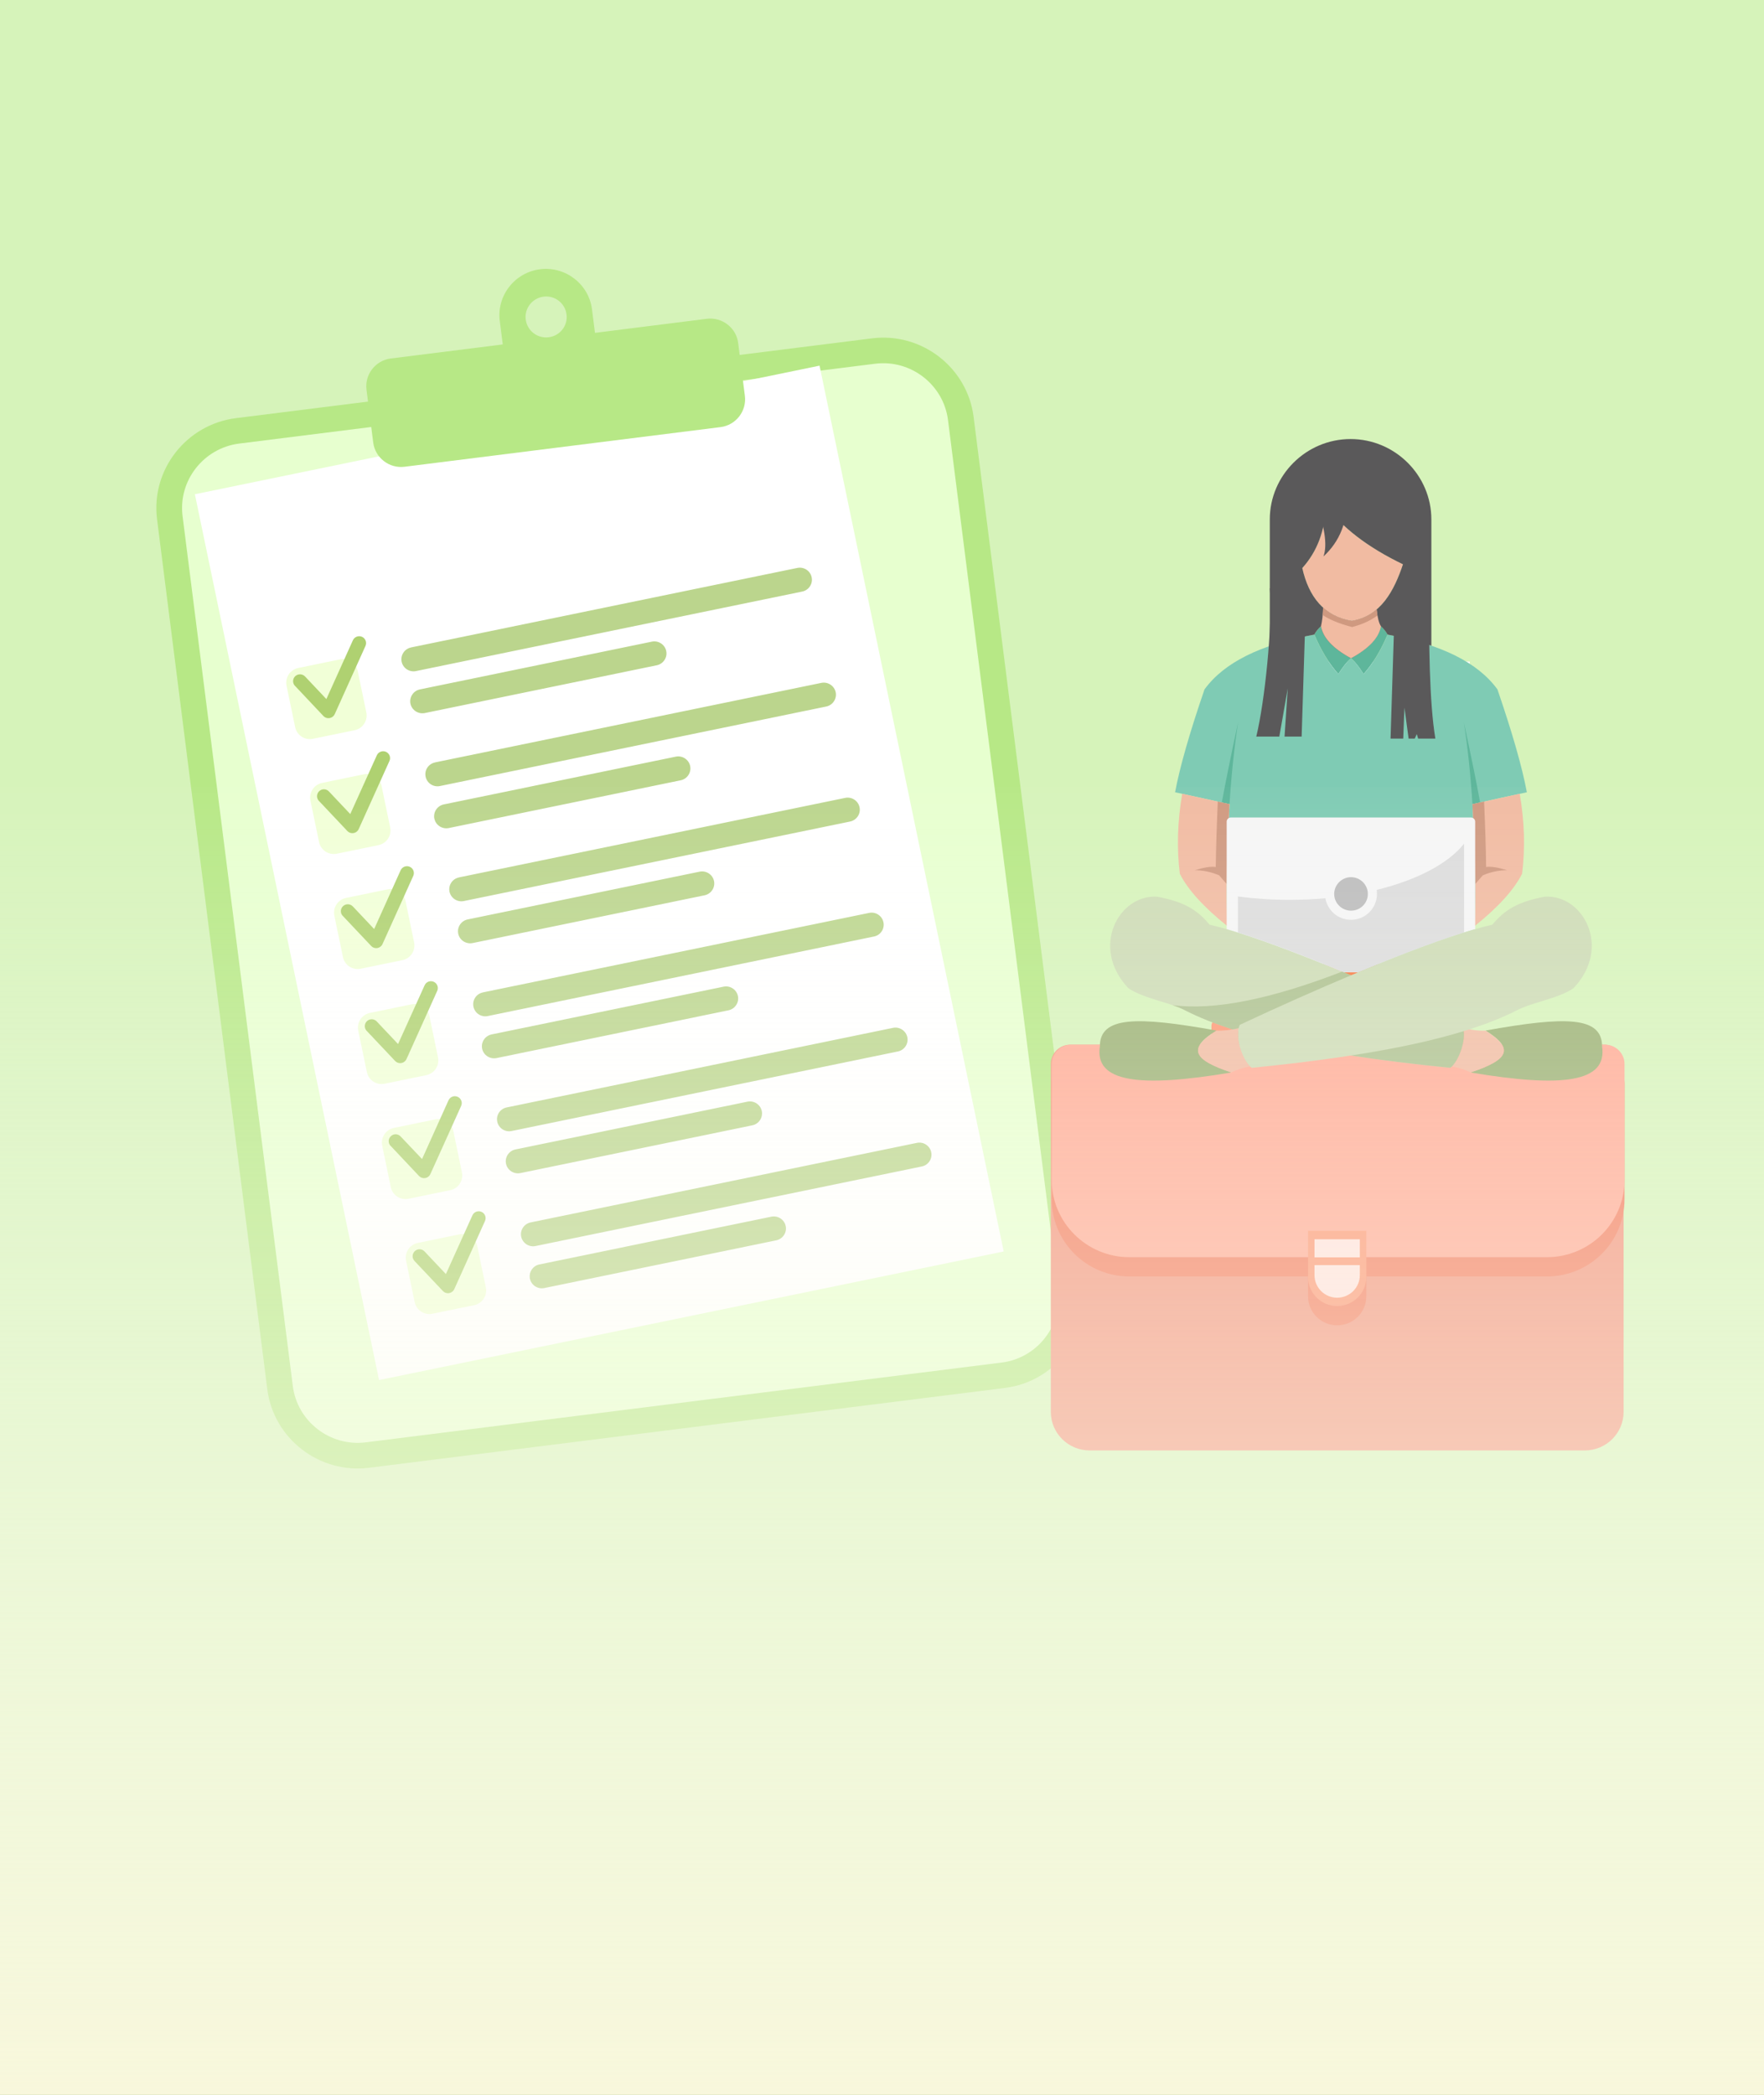 <svg width="352" height="418" viewBox="0 0 352 418" fill="none" xmlns="http://www.w3.org/2000/svg">
<rect x="0" y="0" width="352" height="418" fill="#333333" stroke="none"/>
<g clip-path="url(#clip0_2023_1193)">
<rect width="352" height="418" fill="#D6F3BA"/>
<path fill-rule="evenodd" clip-rule="evenodd" d="M223.33 288.789C278.657 288.789 329.566 289.49 369.963 290.668C468.828 242.735 434.588 149.28 399.097 96.432C349.69 22.861 232.967 -3.574 184.661 55.124C119.122 134.789 55.899 106.984 21.759 167.487C-12.381 227.989 39.467 285.986 76.723 290.668C117.12 289.49 168.029 288.789 223.343 288.789H223.33Z" fill="#D6F3BA"/>
<g clip-path="url(#clip1_2023_1193)">
<path fill-rule="evenodd" clip-rule="evenodd" d="M315.272 210.51C315.409 210.172 315.794 209.999 316.133 210.136C316.473 210.254 316.656 210.647 316.519 210.984C315.858 212.691 315.299 214.498 314.831 216.368C315.015 216.186 315.216 216.03 315.427 215.857C316.335 215.127 317.362 214.498 318.508 213.959C318.848 213.813 319.242 213.95 319.398 214.279C319.554 214.607 319.416 215.009 319.086 215.164C318.032 215.656 317.087 216.231 316.262 216.888C315.473 217.518 314.795 218.211 314.226 218.987C313.364 223.029 312.814 227.391 312.31 231.99C313.08 230.794 313.905 229.727 314.786 228.778C316.317 227.126 317.995 225.849 319.847 224.936C320.177 224.763 320.572 224.909 320.746 225.237C320.902 225.566 320.773 225.958 320.443 226.123C318.747 226.962 317.188 228.148 315.776 229.672C314.373 231.205 313.107 233.057 311.97 235.266L311.851 236.507C311.558 239.253 311.274 242.054 310.925 244.92C310.925 244.947 310.925 244.974 310.916 245.002C310.558 247.995 310.136 251.052 309.605 254.163C311.053 251.946 312.594 249.984 314.263 248.287C316.693 245.796 319.37 243.852 322.268 242.465C322.607 242.31 323.002 242.447 323.167 242.775C323.323 243.104 323.185 243.496 322.855 243.66C320.095 244.984 317.555 246.836 315.226 249.217C312.906 251.59 310.806 254.492 308.926 257.913C308.101 262.038 307.055 266.235 305.671 270.478C304.983 272.568 304.222 274.667 303.36 276.774C305.377 275.05 307.523 273.553 309.788 272.303C312.952 270.551 316.354 269.256 319.976 268.425C320.333 268.343 320.691 268.571 320.764 268.918C320.847 269.274 320.627 269.63 320.278 269.703C316.766 270.524 313.483 271.756 310.439 273.453C307.431 275.123 304.644 277.222 302.076 279.758C301.444 281.145 300.765 282.541 300.031 283.946L298.564 283.892C300.994 279.293 302.883 274.685 304.378 270.141C304.625 266.901 304.249 263.671 303.222 260.441C302.195 257.156 300.49 253.862 298.152 250.577C297.941 250.276 298.014 249.865 298.317 249.655C298.619 249.436 299.032 249.509 299.243 249.801C301.673 253.214 303.424 256.618 304.497 260.03C305.111 261.965 305.506 263.908 305.689 265.843C307.688 258.662 308.798 251.626 309.605 244.92C308.825 242.082 307.945 239.682 306.982 237.702C306.019 235.749 304.983 234.234 303.855 233.176C303.58 232.921 303.571 232.51 303.828 232.236C304.075 231.972 304.497 231.962 304.763 232.209C306.019 233.386 307.147 235.028 308.183 237.118C308.825 238.423 309.43 239.919 309.999 241.598C310.191 239.819 310.366 238.076 310.549 236.361L310.696 235.028C310.696 235.028 310.696 234.983 310.705 234.955C311.649 225.849 312.612 217.545 315.317 210.501L315.272 210.51Z" fill="white"/>
<path fill-rule="evenodd" clip-rule="evenodd" d="M159.575 239.81C160.088 246.708 161.106 247.666 167.726 248.195C161.106 248.734 160.088 249.683 159.575 256.581C159.079 249.674 158.043 248.725 151.441 248.195C158.043 247.666 159.079 246.708 159.575 239.81ZM132.707 258.014C132.973 261.691 133.523 262.202 137.054 262.494C133.523 262.777 132.982 263.279 132.707 266.965C132.432 263.288 131.891 262.777 128.352 262.494C131.882 262.202 132.432 261.691 132.707 258.014ZM144.481 229.654C144.756 233.386 145.306 233.897 148.883 234.189C145.306 234.472 144.756 234.992 144.481 238.715C144.206 234.983 143.656 234.472 140.071 234.189C143.647 233.897 144.206 233.377 144.481 229.654Z" fill="white"/>
<path fill-rule="evenodd" clip-rule="evenodd" d="M265.187 222.801C264.802 228.093 264.023 228.814 258.961 229.225C264.023 229.626 264.802 230.365 265.187 235.64C265.572 230.365 266.361 229.626 271.432 229.225C266.361 228.814 265.581 228.084 265.187 222.801ZM285.773 236.744C285.562 239.563 285.141 239.956 282.445 240.175C285.141 240.394 285.572 240.777 285.773 243.596C285.975 240.768 286.397 240.384 289.093 240.175C286.397 239.956 285.966 239.563 285.773 236.744ZM276.759 215.027C276.549 217.892 276.127 218.284 273.394 218.503C276.127 218.722 276.558 219.115 276.759 221.98C276.97 219.115 277.392 218.722 280.125 218.503C277.392 218.284 276.961 217.892 276.759 215.027Z" fill="white"/>
<path fill-rule="evenodd" clip-rule="evenodd" d="M47.075 83.438L173.993 67.515C183.897 66.265 193.03 73.318 194.277 83.173L216.275 256.764C217.522 266.628 210.443 275.707 200.531 276.948L73.63 292.88C63.718 294.121 54.594 287.076 53.338 277.212L31.34 103.622C30.083 93.767 37.172 84.688 47.075 83.438Z" fill="#B7E886"/>
<path fill-rule="evenodd" clip-rule="evenodd" d="M47.728 88.511L174.628 72.579C181.735 71.685 188.282 76.749 189.172 83.821L211.17 257.402C212.068 264.474 206.988 270.998 199.882 271.883L72.982 287.806C65.875 288.7 59.328 283.645 58.429 276.574L36.431 102.983C35.532 95.911 40.622 89.405 47.728 88.511Z" fill="#E7FFCF"/>
<path fill-rule="evenodd" clip-rule="evenodd" d="M38.887 98.622L163.54 72.963L200.284 249.719L75.639 275.378L38.887 98.622Z" fill="white"/>
<path fill-rule="evenodd" clip-rule="evenodd" d="M57.181 136.84C56.844 135.216 57.888 133.626 59.513 133.291L67.84 131.574C69.461 131.24 71.047 132.282 71.383 133.902L73.098 142.16C73.435 143.785 72.389 145.375 70.764 145.709L62.437 147.42C60.817 147.754 59.232 146.712 58.896 145.092L57.181 136.84ZM81.032 251.566C80.695 249.942 81.739 248.353 83.363 248.018L91.691 246.3C93.312 245.966 94.897 247.008 95.234 248.629L96.948 256.887C97.285 258.511 96.24 260.101 94.615 260.435L86.288 262.147C84.667 262.48 83.083 261.438 82.746 259.818L81.032 251.566ZM76.264 228.617C75.926 226.993 76.97 225.404 78.595 225.068L86.915 223.352C88.535 223.017 90.121 224.058 90.458 225.678L92.178 233.936C92.516 235.561 91.471 237.152 89.845 237.486L81.519 239.198C79.899 239.531 78.314 238.489 77.978 236.869L76.264 228.617ZM71.488 205.67C71.15 204.045 72.194 202.454 73.819 202.119L82.145 200.403C83.766 200.068 85.352 201.11 85.688 202.731L87.403 210.989C87.74 212.613 86.695 214.203 85.07 214.537L76.749 216.249C75.13 216.582 73.546 215.541 73.208 213.922L71.488 205.67ZM66.718 182.719C66.381 181.095 67.425 179.506 69.049 179.171L77.376 177.454C78.998 177.119 80.583 178.161 80.92 179.782L82.634 188.04C82.971 189.664 81.926 191.254 80.301 191.588L71.974 193.3C70.353 193.633 68.769 192.591 68.432 190.972L66.718 182.719ZM61.95 159.77C61.612 158.146 62.656 156.557 64.281 156.222L72.599 154.505C74.22 154.171 75.806 155.213 76.142 156.833L77.857 165.091C78.194 166.716 77.149 168.305 75.524 168.64L67.206 170.351C65.585 170.684 64 169.642 63.664 168.022L61.95 159.77Z" fill="#F1FFD7"/>
<path fill-rule="evenodd" clip-rule="evenodd" d="M82.022 129.19L159.113 113.322C160.415 113.057 161.699 113.897 161.964 115.192C162.24 116.488 161.396 117.765 160.085 118.039L83.004 133.907C81.702 134.181 80.418 133.332 80.143 132.037C79.877 130.741 80.72 129.463 82.022 129.199V129.19ZM105.873 243.925L182.972 228.048C184.274 227.774 185.558 228.623 185.824 229.919C186.099 231.214 185.246 232.492 183.944 232.756L106.863 248.634C105.561 248.907 104.278 248.059 104.002 246.763C103.737 245.467 104.58 244.19 105.882 243.925H105.873ZM107.624 252.311C106.322 252.575 105.479 253.862 105.745 255.158C106.02 256.444 107.304 257.284 108.606 257.019L154.904 247.493C156.206 247.219 157.059 245.942 156.784 244.646C156.518 243.35 155.225 242.511 153.932 242.775L107.624 252.311ZM101.114 220.976L178.195 205.099C179.497 204.825 180.781 205.674 181.056 206.97C181.322 208.265 180.478 209.543 179.176 209.807L102.086 225.685C100.784 225.958 99.491 225.11 99.225 223.814C98.95 222.518 99.793 221.241 101.105 220.976H101.114ZM102.856 229.362C101.554 229.627 100.701 230.913 100.976 232.209C101.242 233.505 102.526 234.335 103.828 234.079L150.135 224.544C151.438 224.27 152.272 222.993 152.015 221.697C151.74 220.401 150.456 219.562 149.154 219.827L102.856 229.362ZM96.337 198.027L173.436 182.159C174.738 181.886 176.022 182.734 176.288 184.03C176.563 185.326 175.719 186.603 174.417 186.868L97.327 202.745C96.025 203.019 94.741 202.17 94.475 200.874C94.2 199.579 95.044 198.301 96.346 198.036L96.337 198.027ZM98.088 206.413C96.786 206.687 95.942 207.964 96.208 209.26C96.483 210.556 97.767 211.386 99.069 211.131L145.367 201.595C146.669 201.321 147.522 200.044 147.247 198.748C146.981 197.452 145.697 196.613 144.395 196.878L98.088 206.413ZM91.577 175.078L168.658 159.21C169.96 158.937 171.253 159.785 171.519 161.081C171.794 162.377 170.942 163.654 169.64 163.928L92.559 179.796C91.257 180.07 89.973 179.221 89.698 177.925C89.432 176.63 90.275 175.352 91.577 175.088V175.078ZM93.32 183.464C92.018 183.738 91.165 185.015 91.44 186.311C91.706 187.607 92.999 188.437 94.301 188.182L140.599 178.646C141.901 178.373 142.754 177.095 142.479 175.799C142.204 174.504 140.92 173.664 139.618 173.929L93.32 183.464ZM86.809 152.13L163.899 136.261C165.201 135.997 166.485 136.836 166.76 138.132C167.026 139.428 166.183 140.705 164.88 140.979L87.781 156.847C86.479 157.121 85.195 156.272 84.929 154.976C84.654 153.681 85.507 152.403 86.809 152.139V152.13ZM88.551 160.515C87.249 160.789 86.406 162.066 86.672 163.362H86.681C86.947 164.658 88.231 165.488 89.533 165.233L135.84 155.697C137.142 155.424 137.986 154.146 137.72 152.85C137.445 151.555 136.161 150.715 134.859 150.98L88.551 160.515ZM83.783 137.566C82.481 137.84 81.647 139.118 81.903 140.413C82.178 141.709 83.462 142.539 84.764 142.284L131.062 132.748C132.364 132.475 133.217 131.197 132.942 129.901C132.676 128.606 131.383 127.766 130.09 128.031L83.783 137.566Z" fill="#BBD58D"/>
<path fill-rule="evenodd" clip-rule="evenodd" d="M78.003 71.53L100.322 68.729L99.726 64.038C99.084 59.002 102.706 54.366 107.768 53.727C112.839 53.089 117.497 56.693 118.13 61.73L118.726 66.42L141.045 63.61C144.099 63.236 146.923 65.398 147.299 68.446L148.638 78.994C149.023 82.042 146.831 84.843 143.778 85.226L80.727 93.138C77.673 93.521 74.858 91.349 74.473 88.301L73.134 77.753C72.749 74.715 74.931 71.913 77.994 71.53H78.003ZM108.474 59.193C106.218 59.485 104.623 61.52 104.907 63.756C105.201 66 107.245 67.588 109.492 67.296C111.748 67.013 113.343 64.978 113.05 62.743C112.766 60.498 110.721 58.91 108.474 59.193Z" fill="#B7E886"/>
<path fill-rule="evenodd" clip-rule="evenodd" d="M58.863 136.863C58.331 136.307 58.368 135.449 58.918 134.92C59.478 134.409 60.349 134.436 60.871 134.984L65.126 139.491L70.417 127.766C70.729 127.072 71.545 126.762 72.242 127.072C72.93 127.383 73.242 128.195 72.93 128.888L66.823 142.439C66.749 142.621 66.639 142.795 66.483 142.931C65.924 143.452 65.044 143.424 64.53 142.868L58.863 136.854V136.863ZM63.632 159.812C63.109 159.256 63.146 158.398 63.696 157.869C64.255 157.349 65.117 157.376 65.64 157.933L69.895 162.44L75.195 150.715C75.507 150.021 76.323 149.711 77.019 150.021C77.716 150.332 78.028 151.144 77.716 151.837L71.6 165.388C71.527 165.57 71.408 165.743 71.261 165.88C70.701 166.4 69.821 166.373 69.308 165.816L63.632 159.803V159.812ZM82.705 251.599C82.182 251.042 82.219 250.185 82.769 249.655C83.328 249.135 84.209 249.163 84.722 249.719L88.977 254.227L94.268 242.511C94.579 241.817 95.396 241.507 96.093 241.817C96.78 242.127 97.092 242.939 96.78 243.633L90.673 257.183C90.6 257.366 90.49 257.539 90.325 257.676C89.775 258.196 88.903 258.169 88.381 257.612L82.695 251.599H82.705ZM77.936 228.65C77.414 228.093 77.441 227.236 78.001 226.706C78.56 226.186 79.422 226.214 79.945 226.77L84.218 231.278L89.499 219.553C89.811 218.859 90.627 218.549 91.324 218.859C92.021 219.169 92.333 219.981 92.021 220.675L85.905 234.225C85.832 234.408 85.712 234.581 85.566 234.718C85.006 235.238 84.144 235.211 83.612 234.654L77.946 228.641L77.936 228.65ZM73.168 205.701C72.645 205.144 72.682 204.287 73.223 203.757C73.782 203.237 74.663 203.265 75.176 203.821L79.431 208.329L84.731 196.604C85.043 195.91 85.85 195.6 86.556 195.91C87.253 196.22 87.555 197.032 87.244 197.726L81.137 211.276C81.063 211.459 80.944 211.632 80.797 211.769C80.238 212.289 79.367 212.262 78.844 211.705L73.168 205.692V205.701ZM68.391 182.752C67.868 182.196 67.896 181.338 68.455 180.809C69.014 180.288 69.885 180.316 70.408 180.872L74.663 185.38L79.945 173.655C80.256 172.961 81.073 172.651 81.779 172.961C82.466 173.271 82.778 174.084 82.466 174.777L76.35 188.327C76.286 188.51 76.167 188.683 76.011 188.82C75.451 189.34 74.59 189.313 74.067 188.756L68.391 182.743V182.752Z" fill="#AFD171"/>
<path fill-rule="evenodd" clip-rule="evenodd" d="M244.59 204.908H248.459V202.015C248.459 198.83 251.064 196.239 254.273 196.239H280.04C283.24 196.239 285.845 198.83 285.845 202.015V204.689H289.723V202.015C289.723 196.713 285.368 192.379 280.04 192.379H254.273C248.936 192.379 244.59 196.713 244.59 202.015V204.908Z" fill="#F57A44"/>
<path fill-rule="evenodd" clip-rule="evenodd" d="M283.07 208.986C283.07 209.698 283.648 210.273 284.363 210.273H291.03C291.745 210.273 292.323 209.698 292.323 208.986V204.689C292.323 203.986 291.745 203.411 291.03 203.411H284.363C283.648 203.411 283.07 203.986 283.07 204.689V208.986Z" fill="#FC9774"/>
<path fill-rule="evenodd" clip-rule="evenodd" d="M241.738 208.986C241.738 209.698 242.316 210.273 243.022 210.273H249.698C250.413 210.273 250.991 209.698 250.991 208.986V204.689C250.991 203.986 250.413 203.411 249.698 203.411H243.022C242.316 203.411 241.738 203.986 241.738 204.689V208.986Z" fill="#FC9774"/>
<path fill-rule="evenodd" clip-rule="evenodd" d="M209.684 281.711C209.684 285.972 213.159 289.422 217.441 289.422H316.236C320.518 289.422 323.985 285.972 323.985 281.711V212.308C323.985 210.191 322.251 208.457 320.106 208.457H213.562C211.417 208.457 209.684 210.191 209.684 212.308V281.711Z" fill="#F2957D"/>
<path fill-rule="evenodd" clip-rule="evenodd" d="M213.746 212.308H320.299C322.426 212.308 324.168 214.042 324.168 216.168V239.29C324.168 247.813 317.227 254.711 308.671 254.711H272.643V258.662C272.643 261.865 270.039 264.456 266.83 264.456C263.62 264.456 261.016 261.865 261.016 258.662V254.711H225.373C216.809 254.711 209.867 247.803 209.867 239.29V216.168C209.867 214.042 211.609 212.308 213.746 212.308Z" fill="#F37E60"/>
<path fill-rule="evenodd" clip-rule="evenodd" d="M209.867 235.439C209.867 243.953 216.818 250.86 225.373 250.86H308.671C317.227 250.86 324.168 243.953 324.168 235.439V212.308C324.168 210.191 322.426 208.457 320.299 208.457H213.746C211.609 208.457 209.867 210.191 209.867 212.308V235.439Z" fill="#FFAA94"/>
<path fill-rule="evenodd" clip-rule="evenodd" d="M261.016 254.82C261.016 258.014 263.62 260.605 266.829 260.605C270.039 260.605 272.643 258.014 272.643 254.82V245.604H261.016V254.82Z" fill="#FC9774"/>
<path fill-rule="evenodd" clip-rule="evenodd" d="M262.305 254.446C262.305 256.937 264.331 258.945 266.825 258.945C269.32 258.945 271.346 256.937 271.346 254.446V247.283H262.305V254.446Z" fill="#FFE2DC"/>
<path d="M272.09 250.896H262.141V252.439H272.09V250.896Z" fill="#FC9774"/>
<path d="M293.292 132.009H248.141V155.797H293.292V132.009Z" fill="white"/>
<path d="M293.292 162.595H248.141V172.806H293.292V162.595Z" fill="white"/>
<path fill-rule="evenodd" clip-rule="evenodd" d="M272.1 134.5C271.174 133.04 270.339 131.982 269.578 131.343C273.163 129.4 275.153 127.274 275.557 124.956C276.079 125.412 276.529 125.969 276.886 126.617C275.548 129.783 273.961 132.411 272.1 134.5Z" fill="#5EB69B"/>
<path fill-rule="evenodd" clip-rule="evenodd" d="M267.06 134.5C267.986 133.04 268.821 131.982 269.591 131.343C265.996 129.4 264.007 127.274 263.603 124.956C263.08 125.412 262.64 125.969 262.273 126.617C263.612 129.783 265.208 132.411 267.06 134.5Z" fill="#5EB69B"/>
<path fill-rule="evenodd" clip-rule="evenodd" d="M298.81 137.566C294.941 132.228 287.632 128.587 276.894 126.625C275.556 129.792 273.969 132.42 272.108 134.509C271.182 133.049 270.347 131.991 269.586 131.352C268.825 131.991 267.981 133.049 267.055 134.509C265.203 132.429 263.608 129.792 262.269 126.625C251.54 128.587 244.223 132.228 240.353 137.566C237.391 146.198 235.429 153.033 234.484 158.088C237.63 158.754 241.252 159.557 245.341 160.46C244.791 170.196 244.654 178.518 244.92 185.426C250.651 187.087 258.647 190.034 268.174 194.012C268.66 193.994 269.137 193.967 269.586 193.939C270.026 193.967 270.503 193.994 270.998 194.012C280.535 190.043 288.522 187.087 294.253 185.426C294.519 178.527 294.372 170.196 293.831 160.46C297.93 159.548 301.543 158.754 304.679 158.088C303.734 153.033 301.772 146.198 298.81 137.566Z" fill="#7FCBB4"/>
<path fill-rule="evenodd" clip-rule="evenodd" d="M292.109 144.145C292.861 149.027 293.439 154.465 293.824 160.46C294.338 160.351 294.851 160.232 295.355 160.123C294.686 156.409 293.604 151.089 292.109 144.145Z" fill="#5EB69B"/>
<path fill-rule="evenodd" clip-rule="evenodd" d="M247.059 144.145C246.307 149.027 245.729 154.465 245.344 160.46C244.83 160.351 244.317 160.232 243.812 160.123C244.482 156.409 245.564 151.089 247.059 144.145Z" fill="#5EB69B"/>
<path fill-rule="evenodd" clip-rule="evenodd" d="M291.794 204.488C292.95 207.407 290.822 212.134 289.383 213.074C263.157 210.455 246.78 206.787 236.666 201.695C233.658 200.044 228.395 199.332 225.194 197.215C217.446 189.085 223.25 178.409 230.935 178.929C236.308 179.96 238.839 181.493 241.379 184.513C250.576 186.594 269.283 193.994 291.785 204.488H291.794Z" fill="#CDDBB5"/>
<path fill-rule="evenodd" clip-rule="evenodd" d="M319.692 208.84C320.746 215.967 311.806 217.098 293.43 213.996C301.16 211.45 302.177 209.214 296.428 205.637C312.42 202.754 319.719 202.781 319.692 208.84ZM219.466 208.84C218.412 215.967 227.352 217.098 245.738 213.996C238.008 211.45 236.99 209.214 242.748 205.637C226.756 202.754 219.448 202.781 219.476 208.84H219.466Z" fill="#9BB174"/>
<path fill-rule="evenodd" clip-rule="evenodd" d="M289.723 212.791C291.264 213.083 292.502 213.485 293.428 214.005C301.158 211.459 302.176 209.224 296.427 205.647C295.115 205.711 293.639 205.537 291.988 205.145C292.594 207.818 291.016 211.523 289.723 212.791ZM249.441 212.791C247.891 213.083 246.653 213.485 245.727 214.005C237.997 211.459 236.979 209.224 242.738 205.647C244.04 205.711 245.516 205.537 247.167 205.145C246.571 207.818 248.139 211.523 249.441 212.791Z" fill="#F1BBA2"/>
<path fill-rule="evenodd" clip-rule="evenodd" d="M303.731 174.358C304.364 169.211 304.208 163.901 303.255 158.389C300.87 158.909 298.23 159.493 295.359 160.132C294.864 160.242 294.351 160.36 293.828 160.47C294.351 169.914 294.507 178.017 294.268 184.787C298.963 181.019 302.118 177.542 303.722 174.358H303.731Z" fill="#F1BBA2"/>
<path fill-rule="evenodd" clip-rule="evenodd" d="M235.428 174.358C234.796 169.211 234.961 163.901 235.905 158.389C238.289 158.909 240.93 159.493 243.809 160.132C244.305 160.242 244.827 160.36 245.341 160.47C244.809 169.914 244.662 178.017 244.901 184.787C240.197 181.019 237.042 177.542 235.437 174.358H235.428Z" fill="#F1BBA2"/>
<path fill-rule="evenodd" clip-rule="evenodd" d="M296.549 172.989C296.512 169.312 296.366 164.959 296.146 159.94C295.889 159.995 295.614 160.05 295.357 160.123C294.862 160.232 294.348 160.351 293.826 160.461C294.147 166.282 294.339 171.593 294.376 176.402C294.798 175.909 295.302 175.325 295.88 174.668C297.503 173.974 299.126 173.637 300.758 173.646C298.878 173.071 297.484 172.861 296.558 172.998L296.549 172.989ZM242.603 172.989C242.649 169.312 242.787 164.959 243.007 159.94C243.273 159.995 243.53 160.05 243.796 160.123C244.291 160.232 244.813 160.351 245.327 160.461C245.006 166.282 244.813 171.593 244.777 176.402C244.346 175.909 243.851 175.325 243.282 174.668C241.65 173.974 240.027 173.637 238.395 173.646C240.274 173.071 241.668 172.861 242.594 172.998L242.603 172.989Z" fill="#CF9980"/>
<path fill-rule="evenodd" clip-rule="evenodd" d="M245.616 163.125H293.537C293.986 163.125 294.362 163.499 294.362 163.955V185.399C288.64 187.05 280.617 190.007 271.053 193.985H268.082C258.518 190.016 250.494 187.05 244.781 185.399V163.955C244.781 163.499 245.157 163.125 245.607 163.125H245.616Z" fill="#F5F5F5"/>
<path fill-rule="evenodd" clip-rule="evenodd" d="M247.023 186.065C252.525 187.78 259.714 190.49 268.096 193.976L268.169 194.012L268.747 193.976H270.415L270.993 194.012C279.402 190.508 286.628 187.798 292.148 186.065V168.353C288.993 172.323 282.74 175.607 274.716 177.569C274.753 177.834 274.771 178.099 274.771 178.381C274.771 181.228 272.451 183.537 269.59 183.537C267.023 183.537 264.895 181.685 264.473 179.239C262.163 179.449 259.779 179.559 257.339 179.559C253.763 179.559 250.297 179.321 247.023 178.892V186.074V186.065Z" fill="#DCDCDC"/>
<path fill-rule="evenodd" clip-rule="evenodd" d="M264.567 100.812C267.795 105.283 272.921 109.206 279.954 112.601C278.203 117.829 275.553 122.948 269.748 123.897C264.191 123.012 261.12 119.016 259.863 113.349C262.843 110.046 264.411 105.867 264.567 100.812Z" fill="#F1BBA2"/>
<path fill-rule="evenodd" clip-rule="evenodd" d="M285.624 103.649C285.624 94.826 278.361 87.608 269.503 87.608C260.645 87.608 253.383 94.826 253.383 103.649V128.889C256.024 127.976 258.986 127.228 262.259 126.626C262.626 125.978 263.075 125.421 263.589 124.965C263.983 127.283 265.973 129.409 269.577 131.352C273.162 129.409 275.152 127.283 275.555 124.965C276.078 125.421 276.527 125.978 276.885 126.626C280.103 127.21 283.019 127.949 285.624 128.843V103.649ZM264.57 100.812C267.798 105.283 272.924 109.206 279.957 112.601C278.205 117.829 275.555 122.948 269.751 123.897C264.194 123.012 261.122 119.016 259.866 113.349C262.846 110.046 264.414 105.867 264.57 100.812Z" fill="#5A595A"/>
<path fill-rule="evenodd" clip-rule="evenodd" d="M275.559 124.956C275.155 124.326 274.871 123.213 274.706 121.607C273.367 122.757 271.744 123.569 269.754 123.897C267.425 123.532 265.536 122.611 264.023 121.242C263.978 122.72 263.831 123.952 263.602 124.956C263.996 127.273 265.986 129.4 269.589 131.343C273.175 129.4 275.165 127.273 275.568 124.956H275.559Z" fill="#F1BBA2"/>
<path fill-rule="evenodd" clip-rule="evenodd" d="M274.868 122.821C274.804 122.456 274.749 122.045 274.703 121.607C273.364 122.757 271.741 123.569 269.751 123.897C267.422 123.532 265.533 122.611 264.02 121.242C264.002 121.771 263.974 122.255 263.938 122.72C265.322 123.66 267.284 124.463 269.797 125.12C271.393 124.7 273.08 124.107 274.868 122.821Z" fill="#CF9980"/>
<path fill-rule="evenodd" clip-rule="evenodd" d="M253.383 117.391H260.673L259.738 146.974H256.327L256.969 137.356L255.282 146.974H250.688C252.375 140.039 253.97 124.782 253.383 117.391Z" fill="#5A595A"/>
<path fill-rule="evenodd" clip-rule="evenodd" d="M278.407 117.747L285.229 117.172C285.073 127.785 285.22 140.194 286.421 147.376H282.982L282.716 146.481L282.313 147.376H281.084L280.25 141.198L280.011 147.376H277.48L278.416 117.747H278.407Z" fill="#5A595A"/>
<path fill-rule="evenodd" clip-rule="evenodd" d="M269.591 175.033C271.443 175.033 272.947 176.529 272.947 178.382C272.947 180.234 271.443 181.712 269.591 181.712C267.738 181.712 266.234 180.216 266.234 178.382C266.234 176.547 267.738 175.033 269.591 175.033Z" fill="#BCBCBC"/>
<path fill-rule="evenodd" clip-rule="evenodd" d="M247.371 204.488C246.216 207.407 248.334 212.134 249.783 213.074C276.008 210.455 292.376 206.787 302.49 201.695C305.498 200.044 310.762 199.332 313.962 197.215C321.719 189.085 315.915 178.409 308.222 178.929C302.857 179.96 300.326 181.493 297.777 184.513C288.589 186.594 269.874 193.994 247.38 204.488H247.371Z" fill="#CDDBB5"/>
<path fill-rule="evenodd" clip-rule="evenodd" d="M267.826 193.875C253.485 199.423 242.197 201.659 233.953 200.564C234.962 200.911 235.897 201.276 236.677 201.705C239.317 203.037 242.389 204.269 245.947 205.409C246.341 205.345 246.763 205.254 247.176 205.154C247.231 204.926 247.295 204.707 247.387 204.497C255.346 200.774 262.829 197.452 269.596 194.605C269.119 194.405 268.642 194.213 268.184 194.021C268.156 194.012 268.138 194.003 268.11 193.985C268.028 193.958 267.936 193.921 267.845 193.885L267.826 193.875Z" fill="#A1B57F" fill-opacity="0.71"/>
<path fill-rule="evenodd" clip-rule="evenodd" d="M292.089 205.756C286.046 207.608 278.636 209.224 269.586 210.62C275.464 211.523 282.038 212.335 289.393 213.074C289.493 213.001 289.613 212.901 289.732 212.791C290.933 211.614 292.364 208.366 292.089 205.756Z" fill="#A1B57F" fill-opacity="0.71"/>
<path fill-rule="evenodd" clip-rule="evenodd" d="M262.326 99.525C265.077 97.536 267.231 97.426 268.781 99.206C268.919 104.097 267.341 108.038 264.095 111.031C264.921 108.732 264.334 104.89 262.316 99.525H262.326Z" fill="#5A595A"/>
</g>
<rect y="157" width="352" height="261" fill="url(#paint0_linear_2023_1193)"/>
</g>
<defs>
<linearGradient id="paint0_linear_2023_1193" x1="176" y1="152.5" x2="176" y2="418" gradientUnits="userSpaceOnUse">
<stop stop-color="white" stop-opacity="0"/>
<stop offset="1" stop-color="#F8F7DC"/>
</linearGradient>
<clipPath id="clip0_2023_1193">
<rect width="352" height="418" fill="white"/>
</clipPath>
<clipPath id="clip1_2023_1193">
<rect width="348.515" height="243.633" fill="white" transform="translate(10 53.591)"/>
</clipPath>
</defs>
</svg>
